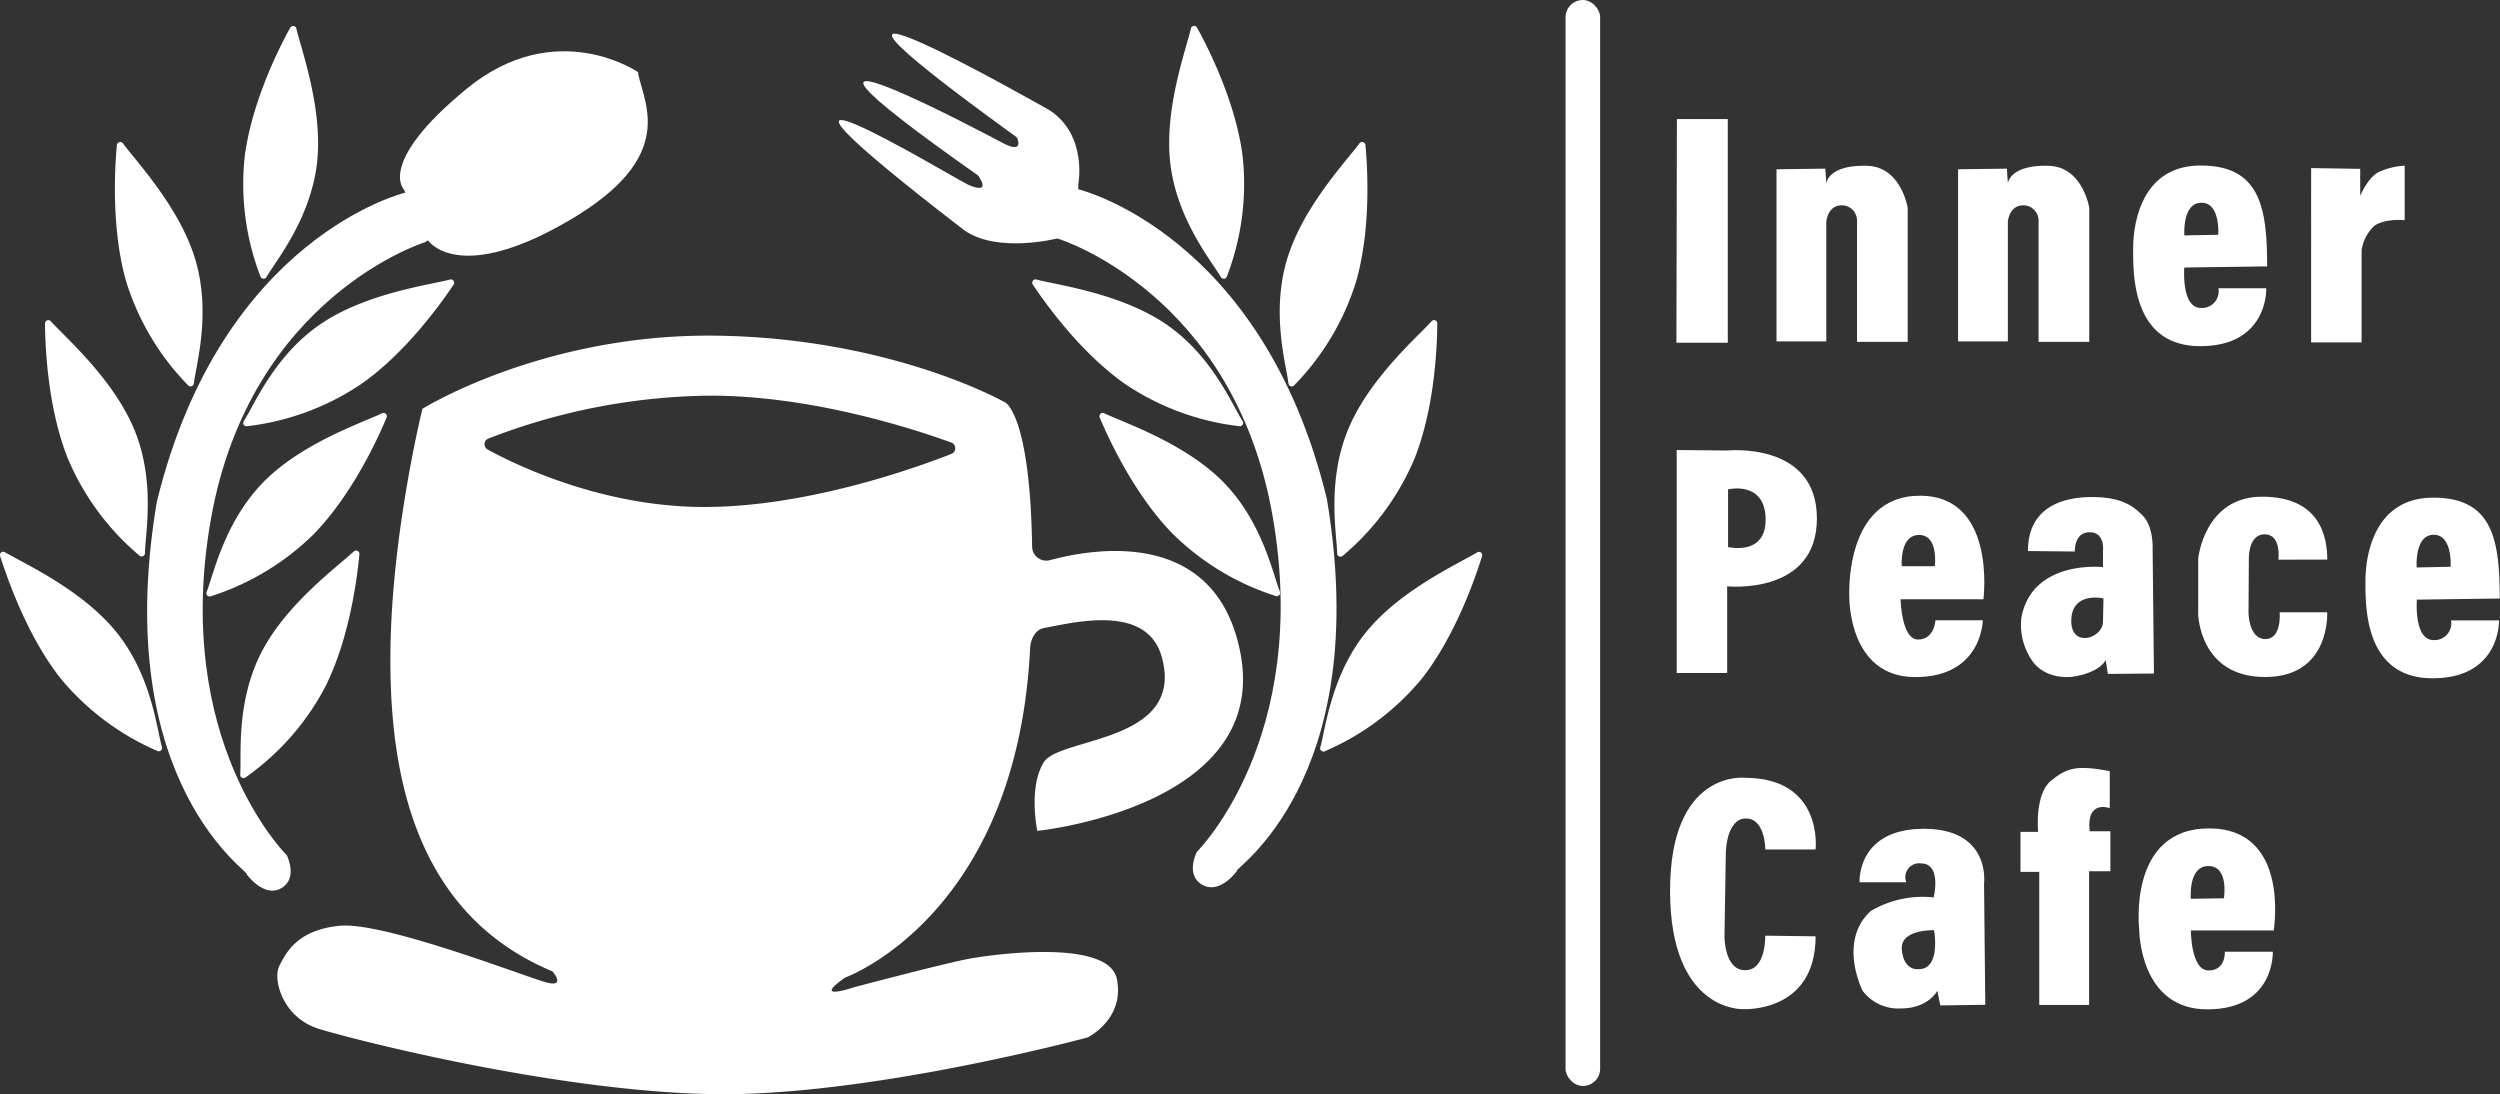<svg xmlns="http://www.w3.org/2000/svg" viewBox="0 0 362.14 158.52"><rect x="0" y="0" width="362.14" height="158.52" fill="#333333" stroke="none"/><defs><style>.cls-1{fill:#fff;}</style></defs><g id="レイヤー_2" data-name="レイヤー 2"><g id="レイヤー_1-2" data-name="レイヤー 1"><path class="cls-1" d="M156.2,27.42s26.62,6.35,36,44.82c6.93,41.23-14.1,54-13,53.89,0,0-2.43,3.47-5,2.06s-.84-4.78-.84-4.78S190,107,184.34,74.72s-31-40.12-31-40.12l-.25-.05s-8.59,2.2-13.42-1.2c-40.09-30.88-1.65-7.63.63-6.56,3.55,1.49,1.37-1.38,1.37-1.38-39.48-27.77,3.79-4.59,3.79-4.59,3,1.49,1.84-.92,1.84-.92C103.94-11.44,152.09,16,152.09,16c5.5,3.67,4.1,10.74,4.1,10.74"/><path class="cls-1" d="M58.52,27.47s-4-3.84,9-14.55,24.92-2.46,24.92-2.46v.25c1.07,4.8,5.81,12.68-11.66,22.16C66,40.93,62,34.82,62,34.82l-.45.27s-25.29,7.85-31,40.11,11,48.7,11,48.7,1.69,3.37-.84,4.78-5-2.06-5-2.06c1.12.1-19.91-12.66-13-53.89,9.35-38.47,36-44.83,36-44.83Z"/><path class="cls-1" d="M151.19,110.43c-2.26,3.67-.93,9.93-.93,9.93s33.78-3.44,29.41-25.83c-3.52-18-20.94-15.18-27.57-13.39a2.05,2.05,0,0,1-2.59-2c-.32-19.23-3.9-20.84-3.9-20.84s-16.11-9.21-41.42-9.67-43,10.59-43,10.59S56.79,77,56.56,94s3,38.19,23.47,46.71c0,0,2.14,2.47-1.07,1.55s-23.41-8.75-29.7-8.16-7.85,4-8.8,5.82.36,7.49,5.83,9.15,34.29,9,56.81,9.42,54.45-8.21,54.45-8.21,5.43-2.65,4.23-8.48-17.88-3.58-21.45-2.91-16.56,4.1-16.56,4.1-6.37,2.17-1.4-1.36c0,0,24.93-8.91,26.85-47.74.06-1.27.74-2.69,2-2.92,4.38-.79,14.91-3.56,17.07,4.2C171.74,107.67,153.46,106.72,151.19,110.43ZM137.8,65.76c-5.52,2.16-21.08,7.68-35.77,7.68s-27.14-6-31.39-8.32a.88.88,0,0,1,.1-1.59,91.06,91.06,0,0,1,32.07-6.22c14.87,0,29.63,4.85,35,6.8A.88.88,0,0,1,137.8,65.76Z"/><path class="cls-1" d="M214.7,80.51A.48.48,0,0,0,214,80c-2.62,1.61-11.29,5.47-16.28,11.78s-5.73,14-6.47,16.47a.48.48,0,0,0,.64.58A37.41,37.41,0,0,0,206,98.26C210.88,92,213.76,83.57,214.7,80.51Z"/><path class="cls-1" d="M208.2,46.86a.47.47,0,0,0-.83-.32c-2.06,2.29-9.25,8.48-12.22,16s-1.47,15.06-1.46,17.63a.48.48,0,0,0,.78.37,37.39,37.39,0,0,0,10.44-14.13C207.85,59,208.18,50.06,208.2,46.86Z"/><path class="cls-1" d="M197.79,21a.48.48,0,0,0-.86-.24c-1.82,2.49-8.37,9.36-10.58,17.1s0,15.13.29,17.69a.48.48,0,0,0,.81.29,37.29,37.29,0,0,0,9-15.09C198.64,33.09,198.09,24.17,197.79,21Z"/><path class="cls-1" d="M65.72,41.21a.48.48,0,0,0-.52-.72c-3,.79-12.39,2-19,6.62S36.72,58.9,35.31,61a.48.48,0,0,0,.45.74,37.32,37.32,0,0,0,16.49-6.06C58.76,51.16,63.94,43.88,65.72,41.21Z"/><path class="cls-1" d="M173.4,4a.48.48,0,0,0-.89.13c-.68,3-4,11.9-2.94,19.88s6,13.89,7.28,16.13a.48.48,0,0,0,.86-.06A37.33,37.33,0,0,0,180,22.61C179,14.73,174.93,6.76,173.4,4Z"/><path class="cls-1" d="M0,80.51A.48.48,0,0,1,.73,80C3.35,81.57,12,85.43,17,91.74s5.73,14,6.46,16.47a.48.48,0,0,1-.64.58A37.41,37.41,0,0,1,8.77,98.26C3.84,92,1,83.57,0,80.51Z"/><path class="cls-1" d="M6.52,46.86a.48.48,0,0,1,.84-.32c2.05,2.29,9.24,8.48,12.22,16S21,77.56,21,80.13a.48.48,0,0,1-.78.37A37.28,37.28,0,0,1,9.81,66.37C6.88,59,6.54,50.06,6.52,46.86Z"/><path class="cls-1" d="M16.93,21a.49.49,0,0,1,.87-.24c1.81,2.49,8.36,9.36,10.57,17.1s0,15.13-.29,17.69a.48.48,0,0,1-.81.29,37.29,37.29,0,0,1-9-15.09C16.08,33.09,16.64,24.17,16.93,21Z"/><path class="cls-1" d="M42.05,4a.48.48,0,0,1,.88.13c.68,3,4,11.9,2.94,19.88s-6,13.89-7.27,16.13a.48.48,0,0,1-.86-.06,37.29,37.29,0,0,1-2.29-17.42C36.47,14.73,40.51,6.76,42.05,4Z"/><path class="cls-1" d="M52.06,80.27a.48.48,0,0,0-.81-.39C49,82,41.33,87.55,37.74,94.75S35,109.64,34.8,112.2a.47.47,0,0,0,.74.43,37.15,37.15,0,0,0,11.6-13.19C50.69,92.33,51.77,83.46,52.06,80.27Z"/><path class="cls-1" d="M56,60.48a.48.48,0,0,0-.65-.62C52.6,61.2,43.59,64.18,38,70s-7.1,13.37-8.07,15.74a.47.47,0,0,0,.58.64,37.39,37.39,0,0,0,15-9.07C51.07,71.56,54.78,63.43,56,60.48Z"/><path class="cls-1" d="M149.6,41.21a.48.48,0,0,1,.52-.72c3,.79,12.39,2,19,6.62S178.6,58.9,180,61a.48.48,0,0,1-.45.74,37.28,37.28,0,0,1-16.49-6.06C156.56,51.16,151.38,43.88,149.6,41.21Z"/><path class="cls-1" d="M159.3,60.48a.48.48,0,0,1,.65-.62c2.77,1.34,11.78,4.32,17.38,10.1s7.1,13.37,8.07,15.74a.48.48,0,0,1-.58.64,37.33,37.33,0,0,1-15-9.07C164.25,71.56,160.54,63.43,159.3,60.48Z"/><rect class="cls-1" x="226.78" width="5.01" height="157.31" rx="2.5"/><path class="cls-1" d="M355.05,89.87a2.43,2.43,0,0,1-2.53,2.85c-2.9,0-2.42-5.86-2.42-5.86l12-.16c0-8.48-1-14.61-9.62-14.61s-9.83,8.44-9.83,12.09-.16,14.07,9.72,14.07S362,89.87,362,89.87Zm-2.53-12.41c2.8,0,2.46,4.64,2.46,4.64l-4.91.1S349.72,77.5,352.52,77.46Z"/><polygon class="cls-1" points="250.28 17.25 242.91 17.25 242.84 49.65 250.28 49.65 250.28 17.25"/><path class="cls-1" d="M269,31.93V49.52h7.34V30.1s-.93-5.93-5.86-6.08c-5.72-.17-5.93,2.55-5.93,2.55l-.14-2.14-7.07.09V49.45h7.21V32.15s.14-2.41,2.26-2.41A2.21,2.21,0,0,1,269,31.93Z"/><path class="cls-1" d="M318.72,50.14c9.89,0,9.56-8.38,9.56-8.38h-6.93a2.42,2.42,0,0,1-2.52,2.85c-2.9,0-2.42-5.86-2.42-5.86l12-.16c0-8.49-1-14.61-9.62-14.61S309,32.41,309,36.06,308.84,50.14,318.72,50.14Zm.15-20.77c2.8-.05,2.46,4.64,2.46,4.64l-4.91.09S316.07,29.41,318.87,29.37Z"/><path class="cls-1" d="M295.3,31.93V49.52h7.34V30.1s-.93-5.93-5.86-6.08c-5.72-.17-5.93,2.55-5.93,2.55l-.14-2.14-7.07.09V49.45h7.21V32.15s.14-2.41,2.26-2.41A2.21,2.21,0,0,1,295.3,31.93Z"/><path class="cls-1" d="M277.44,98.08c9.71,0,9.78-8.23,9.78-8.23h-6.86s-.13,2.79-2.53,2.79-2.52-5.83-2.52-5.83h12s1.94-15-9.19-15-10.23,14.76-10.23,14.76S267.73,98.08,277.44,98.08ZM278,77.49c2.85,0,2.27,4.53,2.27,4.53h-4.79S275.11,77.49,278,77.49Z"/><path class="cls-1" d="M343.92,32.73c1.5-1.12,4.41-.84,4.41-.84V24a10.21,10.21,0,0,0-3.91,1c-1.5.88-2.53,3.37-2.53,3.37V24.46l-7.11-.11V49.6h7.31V36.28A6,6,0,0,1,343.92,32.73Z"/><path class="cls-1" d="M250.19,65.26l-7.31-.07v32.3h7.31V84.93s13,1.36,13-9.83S250.19,65.26,250.19,65.26Zm.13,14V70.89s5.31-1.3,5.44,4.21S250.32,79.24,250.32,79.24Z"/><path class="cls-1" d="M293.76,79.82l6.79.07s-.13-2.79,2.14-2.79,1.94,2.66,1.94,2.66v2.39S294.27,81,292.79,89.6a9.25,9.25,0,0,0,1.74,6.34c2.2,2.72,5.83,2.07,5.83,2.07s3.56-.45,4.66-2.39l.32,2,6.67-.06-.19-18.13s.13-3.1-1.36-4.66S307.22,72,303,72,293.76,73.48,293.76,79.82Zm10.87,10.23c0,2.45-4.72,3.9-4.59-.26s4.66-3.11,4.66-3.11Z"/><path class="cls-1" d="M320,120c-11.88,0-10.12,14.69-10.12,14.69s0,11.52,9.85,11.52,9.5-8.35,9.5-8.35h-6.95s.18,2.72-2.37,2.72-2.55-5.8-2.55-5.8h12S331.82,120,320,120Zm2.2,10.12-4.84.08s-.44-4.75,2.55-4.75S322.15,130.09,322.15,130.09Z"/><path class="cls-1" d="M337.12,81.06c0-3.21-1-9.11-9.43-9.11s-9.27,9-9.27,9v8s.16,9.12,9.69,9.12,9-9.38,9-9.38h-6.89s.36,3.88-2.07,3.88-2.44-3.83-2.44-3.83l.05-7.56s-.2-3.78,2.28-3.78,2,3.67,2,3.67Z"/><path class="cls-1" d="M252.74,112.67s-10.82-1.23-10.82,16.36,10.56,17.15,10.56,17.15S263,146.8,263,135.63l-7.3-.09s.18,5-2.9,5-3-5-3-5L250,123.4s.09-4.84,2.91-4.84,2.81,4.49,2.81,4.49H263S264.18,112.67,252.74,112.67Z"/><path class="cls-1" d="M278.69,120.06c-9.76,0-9.32,7.74-9.32,7.74h6.77a2,2,0,0,1,2.11-2.73c3.08,0,1.85,4.93,1.85,4.93a14.66,14.66,0,0,0-9.15,2c-4.75,4.4-1.14,11.52-1.14,11.52a6.47,6.47,0,0,0,5.54,2.56c4,0,5.28-2.56,5.28-2.56l.44,2.12,6.51-.09L287.4,128S288.45,120.06,278.69,120.06Zm-1,20.32s-1.93.17-2.2-2.82,4.67-2.81,4.67-2.81S281.24,140.64,277.72,140.38Z"/><path class="cls-1" d="M305.61,117.07V111.7c-4.75-.88-6.16-.53-8.53,1.41s-1.85,7.39-1.85,7.39h-2.55v5.8h2.72v19.27h7.22V126.21h3.08v-5.8h-3C302.18,115.75,305.61,117.07,305.61,117.07Z"/></g></g></svg>